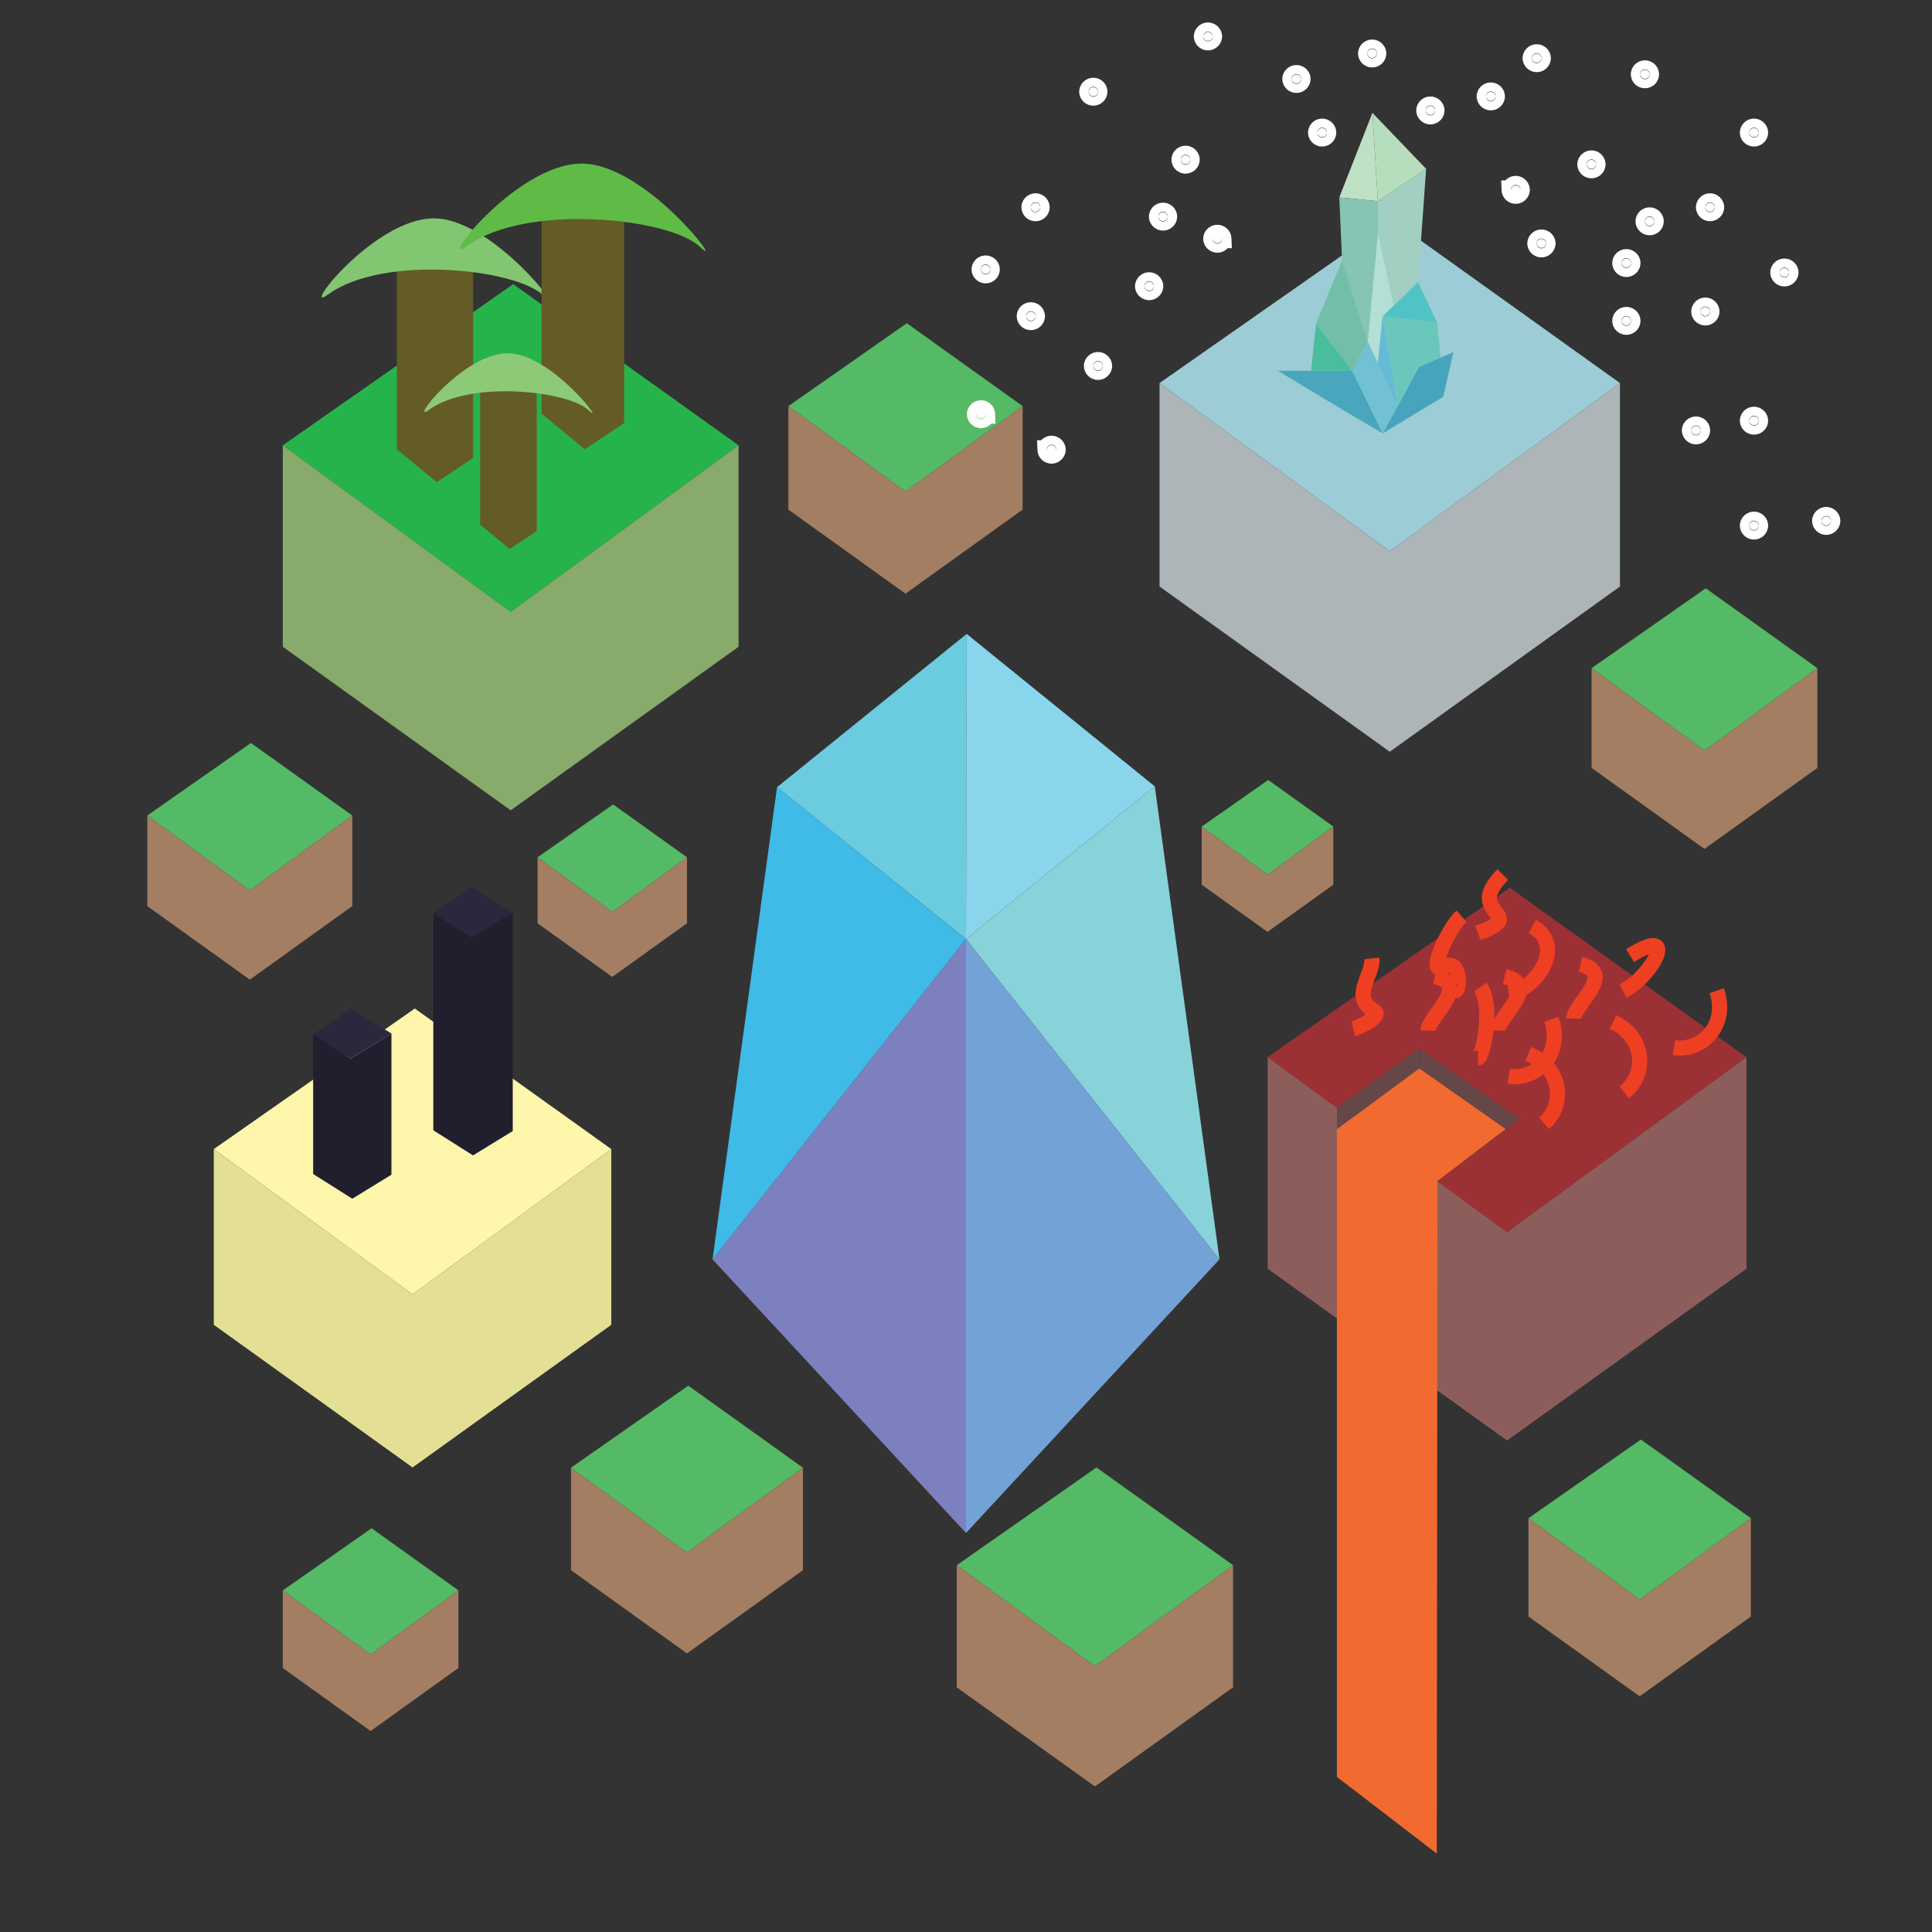 <svg id="Layer_1" data-name="Layer 1" xmlns="http://www.w3.org/2000/svg" xmlns:xlink="http://www.w3.org/1999/xlink" width="512" height="512" viewBox="0 0 512 512"><rect x="0" y="0" width="512" height="512" fill="#333333" stroke="none"/><defs><clipPath id="clip-path"><polygon points="205.921 208.612 256.178 167.993 256 248.849 205.921 208.612" fill="none"/></clipPath><clipPath id="clip-path-2"><polygon points="306.033 208.397 256.178 167.993 256 248.849 306.033 208.397" fill="none"/></clipPath><clipPath id="clip-path-3"><polygon points="323.173 333.745 306.033 208.397 256 248.849 323.173 333.745" fill="none"/></clipPath><clipPath id="clip-path-4"><polygon points="256 406.261 323.173 333.745 256 248.849 256 406.261" fill="none"/></clipPath><clipPath id="clip-path-5"><polygon points="188.827 333.745 256 248.849 256 406.261 188.827 333.745" fill="none"/></clipPath><clipPath id="clip-path-6"><polygon points="188.827 333.745 205.921 208.612 256 248.849 188.827 333.745" fill="none"/></clipPath></defs><g id="Layer_2" data-name="Layer 2"><g clip-path="url(#clip-path)"><rect x="202.713" y="163.397" width="60" height="90" fill="#6bcce0"/></g><g clip-path="url(#clip-path-2)"><rect x="251.017" y="163.612" width="60" height="90" fill="#89d5ec"/></g><g clip-path="url(#clip-path-3)"><rect x="254.586" y="205.143" width="70" height="130" fill="#88d2da"/></g><g clip-path="url(#clip-path-4)"><rect x="251.587" y="247.555" width="80" height="160" fill="#73a2d6"/></g><g clip-path="url(#clip-path-5)"><rect x="184.545" y="247.555" width="80" height="160" fill="#7c80be"/></g><g clip-path="url(#clip-path-6)"><rect x="187.414" y="206.178" width="70" height="130" fill="#40bae7"/></g></g><polygon points="336.095 206.705 318.463 219.038 335.899 231.782 353.335 219.038 336.095 206.705" fill="#54ba65"/><polygon points="335.899 231.782 318.463 219.038 318.463 234.452 335.899 246.965 353.335 234.452 353.335 219.038 335.899 231.782" fill="#a37e62"/><polygon points="98.474 405.006 74.943 421.465 98.213 438.473 121.483 421.465 98.474 405.006" fill="#54ba65"/><polygon points="98.213 438.473 74.943 421.465 74.943 442.035 98.213 458.736 121.483 442.035 121.483 421.465 98.213 438.473" fill="#a37e62"/><polygon points="162.481 213.183 142.461 227.186 162.258 241.655 182.056 227.186 162.481 213.183" fill="#54ba65"/><polygon points="162.258 241.655 142.461 227.186 142.461 244.686 162.258 258.894 182.056 244.686 182.056 227.186 162.258 241.655" fill="#a37e62"/><polygon points="290.572 388.894 253.547 414.792 290.161 441.552 326.775 414.792 290.572 388.894" fill="#54ba65"/><polygon points="290.161 441.552 253.547 414.792 253.547 447.158 290.161 473.435 326.775 447.158 326.775 414.792 290.161 441.552" fill="#a37e62"/><polygon points="182.401 367.217 151.324 388.954 182.056 411.416 212.788 388.954 182.401 367.217" fill="#54ba65"/><polygon points="182.056 411.416 151.324 388.954 151.324 416.12 182.056 438.177 212.788 416.12 212.788 388.954 182.056 411.416" fill="#a37e62"/><polygon points="434.856 381.493 405.054 402.339 434.525 423.879 463.996 402.339 434.856 381.493" fill="#54ba65"/><polygon points="434.525 423.879 405.054 402.339 405.054 428.391 434.525 449.542 463.996 428.391 463.996 402.339 434.525 423.879" fill="#a37e62"/><polygon points="66.505 196.9 39.037 216.112 66.199 235.964 93.362 216.112 66.505 196.9" fill="#54ba65"/><polygon points="66.199 235.964 39.037 216.112 39.037 240.123 66.199 259.617 93.362 240.123 93.362 216.112 66.199 235.964" fill="#a37e62"/><polygon points="240.315 85.662 208.928 107.617 239.966 130.302 271.005 107.617 240.315 85.662" fill="#54ba65"/><polygon points="239.966 130.302 208.928 107.617 208.928 135.054 239.966 157.33 271.005 135.054 271.005 107.617 239.966 130.302" fill="#a37e62"/><polygon points="452.038 155.906 421.789 177.065 451.702 198.928 481.616 177.065 452.038 155.906" fill="#54ba65"/><polygon points="451.702 198.928 421.789 177.065 421.789 203.507 451.702 224.976 481.616 203.507 481.616 177.065 451.702 198.928" fill="#a37e62"/><path d="M399.383,326.518c-4.68-3.421-50.536-36.926-63.438-46.366v56.077l63.438,45.529,63.438-45.529V280.152Z" fill="#8d5d5c"/><polygon points="376.129 283.095 354.295 299.219 354.295 470.905 380.767 491.219 380.941 313.039 399.068 299.197 376.129 283.095" fill="#f26a2f"/><polygon points="376.129 283.095 376.129 277.84 354.295 293.572 354.295 299.219 376.129 283.095" fill="#664747"/><polygon points="376.129 283.095 399.068 299.197 402.601 296.549 376.129 277.84 376.129 283.095" fill="#664747"/><polygon points="462.821 280.152 400.096 235.281 335.945 280.152 354.299 293.567 376.129 277.84 402.601 296.549 380.941 313.039 399.383 326.518 462.821 280.152" fill="#9c3135"/><path d="M398.248,231.77c-10.696,10.742,7.66,10.255-6.564,15.494" fill="none" stroke="#ef3f23" stroke-miterlimit="10" stroke-width="4"/><path d="M387.316,242.799c-3.545,3.097-9.379,16.106-4.701,13.459,4.701-2.661,4.245,6.68,3.062,6.273" fill="none" stroke="#ef3f23" stroke-miterlimit="10" stroke-width="4"/><path d="M363.566,253.977c.473,4.326-5.852,10.312.574,13.891,2.54,1.415-4.304,4.521-5.521,4.808" fill="none" stroke="#ef3f23" stroke-miterlimit="10" stroke-width="4"/><path d="M427.483,270.847c8.796,4.098,8.85,14.217,2.941,18.611" fill="none" stroke="#ef3f23" stroke-miterlimit="10" stroke-width="4"/><path d="M454.945,262.544c3.184,9.166-4.041,16.251-11.309,15.071" fill="none" stroke="#ef3f23" stroke-miterlimit="10" stroke-width="4"/><path d="M411.136,270.137c3.184,9.166-4.041,16.251-11.309,15.071" fill="none" stroke="#ef3f23" stroke-miterlimit="10" stroke-width="4"/><path d="M406.077,245.534c9.129,4.884.907,16.775-6.199,17.793" fill="none" stroke="#ef3f23" stroke-miterlimit="10" stroke-width="4"/><path d="M392.328,261.558c3.542,5.144.607,18.767-.644,18.791" fill="none" stroke="#ef3f23" stroke-miterlimit="10" stroke-width="4"/><path d="M431.983,253.251c13.502-8.517,5.689,5.727-1.875,9.382" fill="none" stroke="#ef3f23" stroke-miterlimit="10" stroke-width="4"/><path d="M418.835,255.574c9.697,2.363-1.717,10.537-1.777,14.348" fill="none" stroke="#ef3f23" stroke-miterlimit="10" stroke-width="4"/><path d="M398.748,258.782c9.697,2.363-1.717,10.537-1.777,14.348" fill="none" stroke="#ef3f23" stroke-miterlimit="10" stroke-width="4"/><path d="M380.225,258.782c9.697,2.363-1.717,10.537-1.777,14.348" fill="none" stroke="#ef3f23" stroke-miterlimit="10" stroke-width="4"/><path d="M405.012,279.33c9.047,3.507,9.77,13.6,4.165,18.376" fill="none" stroke="#ef3f23" stroke-miterlimit="10" stroke-width="4"/><polygon points="368.984 58.356 307.292 101.508 368.299 146.096 429.306 101.508 368.984 58.356" fill="#9ccdd6"/><polygon points="368.299 146.096 307.292 101.508 307.292 155.436 368.299 199.22 429.306 155.436 429.306 101.508 368.299 146.096" fill="#adb5b8"/><polygon points="362.447 90.462 365.164 61.586 369.34 80.94 366.382 83.878 365.169 96.209 362.447 90.462" fill="#b3dfd5"/><polygon points="375.787 74.736 366.382 83.878 380.884 85.51 375.787 74.736" fill="#51c3c6"/><path d="M338.642,98.26h19.711l8.114,16.584C360.311,111.412,338.642,98.26,338.642,98.26Z" fill="#49a6bd"/><polygon points="362.447 90.462 358.353 98.26 366.467 114.844 370.411 107.582 362.447 90.462" fill="#72c0d4"/><polygon points="376.038 97.221 366.467 114.844 382.483 105.125 385.188 93.304 376.038 97.221" fill="#46a5bd"/><polygon points="366.382 83.878 365.158 96.327 370.411 107.582 366.382 83.878" fill="#65bad6"/><polygon points="365.158 53.307 365.164 61.586 369.34 80.94 375.787 74.736 377.94 44.751 365.158 53.307" fill="#a1d0c3"/><polygon points="363.704 29.91 365.158 53.307 377.94 44.751 363.704 29.91" fill="#b7debc"/><polygon points="354.921 52.323 365.158 53.307 363.704 29.91 354.921 52.323" fill="#bee1c3"/><polygon points="355.666 69.04 362.447 90.462 365.164 61.586 365.158 53.307 354.921 52.323 355.666 69.04" fill="#87c4b3"/><polygon points="348.762 85.741 358.353 98.26 362.447 90.462 355.666 69.04 348.762 85.741" fill="#73bea9"/><polygon points="380.884 85.51 366.382 83.878 370.411 107.582 376.038 97.221 381.783 94.795 380.884 85.51" fill="#6bc7bb"/><polygon points="348.762 85.741 358.353 98.26 347.448 98.26 348.762 85.741" fill="#49bd9d"/><path d="M309.458,57.411a1.243,1.243,0,0,1-2.484-0A1.243,1.243,0,0,1,309.458,57.411Z" fill="#fff" stroke="#fff" stroke-miterlimit="10" stroke-width="5"/><path d="M290.985,24.306a1.243,1.243,0,0,1-2.484-0A1.243,1.243,0,0,1,290.985,24.306Z" fill="#fff" stroke="#fff" stroke-miterlimit="10" stroke-width="5"/><path d="M292.227,96.987a1.243,1.243,0,0,1-2.484-0A1.243,1.243,0,0,1,292.227,96.987Z" fill="#fff" stroke="#fff" stroke-miterlimit="10" stroke-width="5"/><path d="M279.918,119.172a1.243,1.243,0,0,1-2.484-0A1.243,1.243,0,0,1,279.918,119.172Z" fill="#fff" stroke="#fff" stroke-miterlimit="10" stroke-width="5"/><path d="M466.069,111.485a1.243,1.243,0,0,1-2.484-0A1.243,1.243,0,0,1,466.069,111.485Z" fill="#fff" stroke="#fff" stroke-miterlimit="10" stroke-width="5"/><path d="M466.069,139.291a1.243,1.243,0,0,1-2.484-0A1.243,1.243,0,0,1,466.069,139.291Z" fill="#fff" stroke="#fff" stroke-miterlimit="10" stroke-width="5"/><path d="M274.427,83.795a1.243,1.243,0,0,1-2.484-0A1.243,1.243,0,0,1,274.427,83.795Z" fill="#fff" stroke="#fff" stroke-miterlimit="10" stroke-width="5"/><path d="M261.218,109.764a1.243,1.243,0,0,1-2.484-0A1.243,1.243,0,0,1,261.218,109.764Z" fill="#fff" stroke="#fff" stroke-miterlimit="10" stroke-width="5"/><path d="M323.85,63.271a1.243,1.243,0,0,1-2.484-0A1.243,1.243,0,0,1,323.85,63.271Z" fill="#fff" stroke="#fff" stroke-miterlimit="10" stroke-width="5"/><path d="M262.461,71.396a1.243,1.243,0,0,1-2.484-0A1.243,1.243,0,0,1,262.461,71.396Z" fill="#fff" stroke="#fff" stroke-miterlimit="10" stroke-width="5"/><path d="M275.669,54.927a1.243,1.243,0,0,1-2.484-0A1.243,1.243,0,0,1,275.669,54.927Z" fill="#fff" stroke="#fff" stroke-miterlimit="10" stroke-width="5"/><path d="M305.777,75.848a1.243,1.243,0,0,1-2.484-0A1.243,1.243,0,0,1,305.777,75.848Z" fill="#fff" stroke="#fff" stroke-miterlimit="10" stroke-width="5"/><path d="M315.434,42.315a1.243,1.243,0,0,1-2.484-0A1.243,1.243,0,0,1,315.434,42.315Z" fill="#fff" stroke="#fff" stroke-miterlimit="10" stroke-width="5"/><path d="M422.99,43.557a1.243,1.243,0,0,1-2.484-0A1.243,1.243,0,0,1,422.99,43.557Z" fill="#fff" stroke="#fff" stroke-miterlimit="10" stroke-width="5"/><path d="M466.069,35.134a1.243,1.243,0,0,1-2.484-0A1.243,1.243,0,0,1,466.069,35.134Z" fill="#fff" stroke="#fff" stroke-miterlimit="10" stroke-width="5"/><path d="M437.169,19.69a1.243,1.243,0,0,1-2.484-0A1.243,1.243,0,0,1,437.169,19.69Z" fill="#fff" stroke="#fff" stroke-miterlimit="10" stroke-width="5"/><path d="M432.246,69.71a1.243,1.243,0,0,1-2.484-0A1.243,1.243,0,0,1,432.246,69.71Z" fill="#fff" stroke="#fff" stroke-miterlimit="10" stroke-width="5"/><path d="M453.182,82.552a1.243,1.243,0,0,1-2.484-0A1.243,1.243,0,0,1,453.182,82.552Z" fill="#fff" stroke="#fff" stroke-miterlimit="10" stroke-width="5"/><path d="M409.735,64.513a1.243,1.243,0,0,1-2.484-0A1.243,1.243,0,0,1,409.735,64.513Z" fill="#fff" stroke="#fff" stroke-miterlimit="10" stroke-width="5"/><path d="M402.918,50.311a1.243,1.243,0,0,1-2.484-0A1.243,1.243,0,0,1,402.918,50.311Z" fill="#fff" stroke="#fff" stroke-miterlimit="10" stroke-width="5"/><path d="M474.128,72.213A1.243,1.243,0,0,1,471.644,72.213,1.243,1.243,0,0,1,474.128,72.213Z" fill="#fff" stroke="#fff" stroke-miterlimit="10" stroke-width="5"/><path d="M438.412,58.653a1.243,1.243,0,0,1-2.484-0A1.243,1.243,0,0,1,438.412,58.653Z" fill="#fff" stroke="#fff" stroke-miterlimit="10" stroke-width="5"/><path d="M432.246,85.037a1.243,1.243,0,0,1-2.484-0A1.243,1.243,0,0,1,432.246,85.037Z" fill="#fff" stroke="#fff" stroke-miterlimit="10" stroke-width="5"/><path d="M450.697,114.066a1.243,1.243,0,0,1-2.484-0A1.243,1.243,0,0,1,450.697,114.066Z" fill="#fff" stroke="#fff" stroke-miterlimit="10" stroke-width="5"/><path d="M485.206,138.049a1.243,1.243,0,0,1-2.484-0A1.243,1.243,0,0,1,485.206,138.049Z" fill="#fff" stroke="#fff" stroke-miterlimit="10" stroke-width="5"/><path d="M454.424,54.927a1.243,1.243,0,0,1-2.484-0A1.243,1.243,0,0,1,454.424,54.927Z" fill="#fff" stroke="#fff" stroke-miterlimit="10" stroke-width="5"/><path d="M364.884,14.178a1.243,1.243,0,0,1-2.484-0A1.243,1.243,0,0,1,364.884,14.178Z" fill="#fff" stroke="#fff" stroke-miterlimit="10" stroke-width="5"/><path d="M351.629,35.134a1.243,1.243,0,0,1-2.484-0A1.243,1.243,0,0,1,351.629,35.134Z" fill="#fff" stroke="#fff" stroke-miterlimit="10" stroke-width="5"/><path d="M344.812,20.932a1.243,1.243,0,0,1-2.484-0A1.243,1.243,0,0,1,344.812,20.932Z" fill="#fff" stroke="#fff" stroke-miterlimit="10" stroke-width="5"/><path d="M321.365,9.658a1.243,1.243,0,0,1-2.484-0A1.243,1.243,0,0,1,321.365,9.658Z" fill="#fff" stroke="#fff" stroke-miterlimit="10" stroke-width="5"/><path d="M380.306,29.274a1.243,1.243,0,0,1-2.484-0A1.243,1.243,0,0,1,380.306,29.274Z" fill="#fff" stroke="#fff" stroke-miterlimit="10" stroke-width="5"/><path d="M396.318,25.548a1.243,1.243,0,0,1-2.484-0A1.243,1.243,0,0,1,396.318,25.548Z" fill="#fff" stroke="#fff" stroke-miterlimit="10" stroke-width="5"/><path d="M408.493,15.42a1.243,1.243,0,0,1-2.484-0A1.243,1.243,0,0,1,408.493,15.42Z" fill="#fff" stroke="#fff" stroke-miterlimit="10" stroke-width="5"/><polygon points="109.92 267.267 56.653 304.526 109.328 343.025 162.004 304.526 109.92 267.267" fill="#fdf6ab"/><polygon points="109.328 343.025 56.653 304.526 56.653 351.089 109.328 388.894 162.004 351.089 162.004 304.526 109.328 343.025" fill="#e3df95"/><polygon points="124.911 235.061 114.835 242.002 124.911 248.495 135.882 241.778 124.911 235.061" fill="#2c273d"/><polygon points="114.835 299.544 125.359 306.19 135.882 299.733 135.882 241.778 124.911 248.495 114.835 242.002 114.835 299.544" fill="#211e2e"/><polygon points="92.92 267.267 82.991 274.107 92.92 280.507 103.733 273.887 92.92 267.267" fill="#2c273d"/><polygon points="82.991 311.123 93.362 317.673 103.733 311.309 103.733 273.887 92.92 280.507 82.991 274.107 82.991 311.123" fill="#211e2e"/><polygon points="136.016 75.294 74.943 118.012 135.337 162.153 195.731 118.012 136.016 75.294" fill="#26b34b"/><polygon points="135.337 162.153 74.943 118.012 74.943 171.399 135.337 214.743 195.731 171.399 195.731 118.012 135.337 162.153" fill="#88aa6b"/><polygon points="105.164 119.06 115.738 127.794 125.391 121.358 125.391 70.331 115.278 62.056 105.164 68.492 105.164 119.06" fill="#635c26"/><path d="M143.927,78.237c-7.254-6.989-42.397-10.846-56.975-.206-7.69,5.613,12.102-20.158,28.002-20.158S150.783,84.843,143.927,78.237Z" fill="#83c671"/><polygon points="143.513 109.61 154.963 119.069 165.417 112.099 165.417 56.843 154.465 47.882 143.513 54.851 143.513 109.61" fill="#635c26"/><path d="M185.488,65.404c-7.855-7.568-45.911-11.745-61.697-.223C115.464,71.259,136.896,43.353,154.114,43.353S192.913,72.557,185.488,65.404Z" fill="#60bb46"/><polygon points="127.239 139.022 135.083 145.503 142.246 140.728 142.246 102.868 134.742 96.729 127.239 101.504 127.239 139.022" fill="#635c26"/><path d="M155.998,108.734c-5.382-5.185-31.456-8.047-42.272-.153-5.706,4.165,8.979-14.956,20.776-14.956S161.085,113.635,155.998,108.734Z" fill="#8dca78"/></svg>